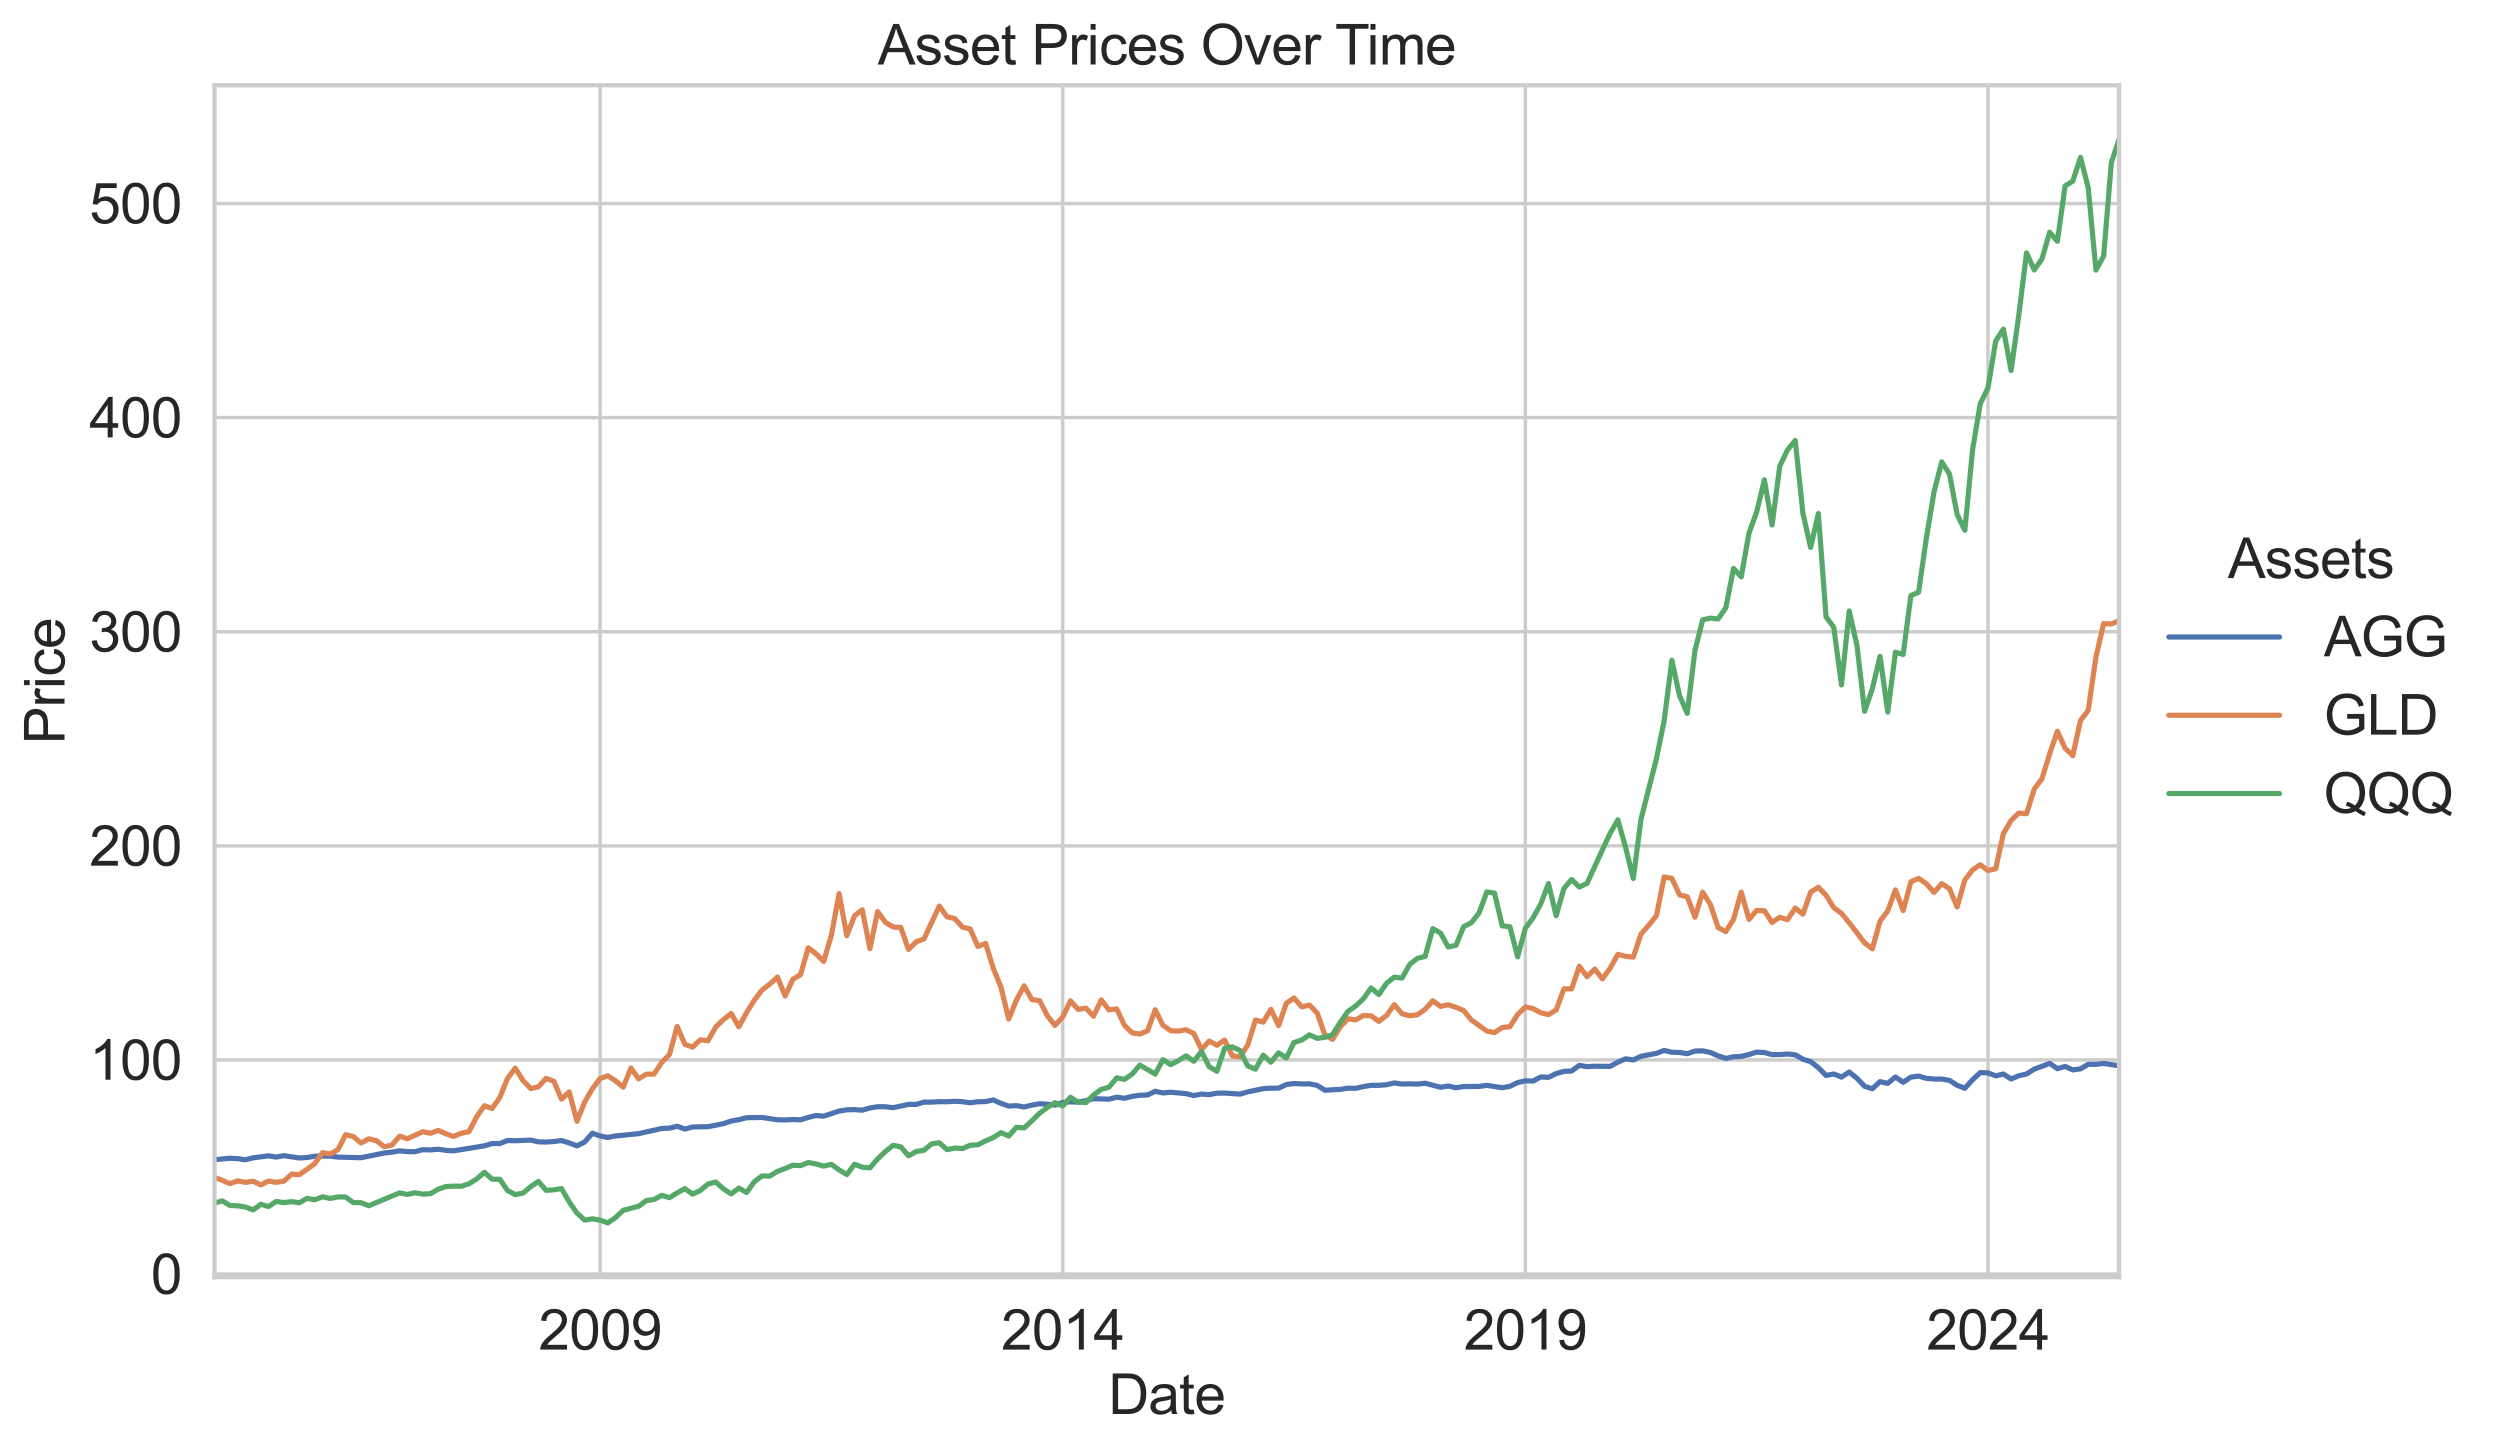 <?xml version="1.0" encoding="utf-8" standalone="no"?>
<!DOCTYPE svg PUBLIC "-//W3C//DTD SVG 1.1//EN"
  "http://www.w3.org/Graphics/SVG/1.1/DTD/svg11.dtd">
<svg xmlns:xlink="http://www.w3.org/1999/xlink" width="722.79pt" height="419.197pt" viewBox="0 0 722.79 419.197" xmlns="http://www.w3.org/2000/svg" version="1.1">
 <defs>
  <style type="text/css">*{stroke-linejoin: round; stroke-linecap: butt}</style>
 </defs>
 <g id="figure_1">
  <g id="patch_1">
   <path d="M 0 419.197 
L 722.79 419.197 
L 722.79 0 
L 0 0 
z
" style="fill: #ffffff"/>
  </g>
  <g id="axes_1">
   <g id="patch_2">
    <path d="M 62.025 369.233 
L 612.655 369.233 
L 612.655 24.652 
L 62.025 24.652 
z
" style="fill: #ffffff"/>
   </g>
   <g id="matplotlib.axis_1">
    <g id="xtick_1">
     <g id="line2d_1">
      <path d="M 173.489 369.233 
L 173.489 24.652 
" clip-path="url(#pc6cae1cfe9)" style="fill: none; stroke: #cccccc; stroke-linecap: round"/>
     </g>
     <g id="text_1">
      <!-- 2009 -->
      <g style="fill: #262626" transform="translate(155.694 390.185) scale(0.16 -0.16)">
       <defs>
        <path id="ArialMT-32" d="M 3222 541 
L 3222 0 
L 194 0 
Q 188 203 259 391 
Q 375 700 629 1000 
Q 884 1300 1366 1694 
Q 2113 2306 2375 2664 
Q 2638 3022 2638 3341 
Q 2638 3675 2398 3904 
Q 2159 4134 1775 4134 
Q 1369 4134 1125 3890 
Q 881 3647 878 3216 
L 300 3275 
Q 359 3922 746 4261 
Q 1134 4600 1788 4600 
Q 2447 4600 2831 4234 
Q 3216 3869 3216 3328 
Q 3216 3053 3103 2787 
Q 2991 2522 2730 2228 
Q 2469 1934 1863 1422 
Q 1356 997 1212 845 
Q 1069 694 975 541 
L 3222 541 
z
" transform="scale(0.016)"/>
        <path id="ArialMT-30" d="M 266 2259 
Q 266 3072 433 3567 
Q 600 4063 929 4331 
Q 1259 4600 1759 4600 
Q 2128 4600 2406 4451 
Q 2684 4303 2865 4023 
Q 3047 3744 3150 3342 
Q 3253 2941 3253 2259 
Q 3253 1453 3087 958 
Q 2922 463 2592 192 
Q 2263 -78 1759 -78 
Q 1097 -78 719 397 
Q 266 969 266 2259 
z
M 844 2259 
Q 844 1131 1108 757 
Q 1372 384 1759 384 
Q 2147 384 2411 759 
Q 2675 1134 2675 2259 
Q 2675 3391 2411 3762 
Q 2147 4134 1753 4134 
Q 1366 4134 1134 3806 
Q 844 3388 844 2259 
z
" transform="scale(0.016)"/>
        <path id="ArialMT-39" d="M 350 1059 
L 891 1109 
Q 959 728 1153 556 
Q 1347 384 1650 384 
Q 1909 384 2104 503 
Q 2300 622 2425 820 
Q 2550 1019 2634 1356 
Q 2719 1694 2719 2044 
Q 2719 2081 2716 2156 
Q 2547 1888 2255 1720 
Q 1963 1553 1622 1553 
Q 1053 1553 659 1965 
Q 266 2378 266 3053 
Q 266 3750 677 4175 
Q 1088 4600 1706 4600 
Q 2153 4600 2523 4359 
Q 2894 4119 3086 3673 
Q 3278 3228 3278 2384 
Q 3278 1506 3087 986 
Q 2897 466 2520 194 
Q 2144 -78 1638 -78 
Q 1100 -78 759 220 
Q 419 519 350 1059 
z
M 2653 3081 
Q 2653 3566 2395 3850 
Q 2138 4134 1775 4134 
Q 1400 4134 1122 3828 
Q 844 3522 844 3034 
Q 844 2597 1108 2323 
Q 1372 2050 1759 2050 
Q 2150 2050 2401 2323 
Q 2653 2597 2653 3081 
z
" transform="scale(0.016)"/>
       </defs>
       <use xlink:href="#ArialMT-32"/>
       <use xlink:href="#ArialMT-30" x="55.615"/>
       <use xlink:href="#ArialMT-30" x="111.23"/>
       <use xlink:href="#ArialMT-39" x="166.846"/>
      </g>
     </g>
    </g>
    <g id="xtick_2">
     <g id="line2d_2">
      <path d="M 307.245 369.233 
L 307.245 24.652 
" clip-path="url(#pc6cae1cfe9)" style="fill: none; stroke: #cccccc; stroke-linecap: round"/>
     </g>
     <g id="text_2">
      <!-- 2014 -->
      <g style="fill: #262626" transform="translate(289.45 390.185) scale(0.16 -0.16)">
       <defs>
        <path id="ArialMT-31" d="M 2384 0 
L 1822 0 
L 1822 3584 
Q 1619 3391 1289 3197 
Q 959 3003 697 2906 
L 697 3450 
Q 1169 3672 1522 3987 
Q 1875 4303 2022 4600 
L 2384 4600 
L 2384 0 
z
" transform="scale(0.016)"/>
        <path id="ArialMT-34" d="M 2069 0 
L 2069 1097 
L 81 1097 
L 81 1613 
L 2172 4581 
L 2631 4581 
L 2631 1613 
L 3250 1613 
L 3250 1097 
L 2631 1097 
L 2631 0 
L 2069 0 
z
M 2069 1613 
L 2069 3678 
L 634 1613 
L 2069 1613 
z
" transform="scale(0.016)"/>
       </defs>
       <use xlink:href="#ArialMT-32"/>
       <use xlink:href="#ArialMT-30" x="55.615"/>
       <use xlink:href="#ArialMT-31" x="111.23"/>
       <use xlink:href="#ArialMT-34" x="166.846"/>
      </g>
     </g>
    </g>
    <g id="xtick_3">
     <g id="line2d_3">
      <path d="M 441.001 369.233 
L 441.001 24.652 
" clip-path="url(#pc6cae1cfe9)" style="fill: none; stroke: #cccccc; stroke-linecap: round"/>
     </g>
     <g id="text_3">
      <!-- 2019 -->
      <g style="fill: #262626" transform="translate(423.206 390.185) scale(0.16 -0.16)">
       <use xlink:href="#ArialMT-32"/>
       <use xlink:href="#ArialMT-30" x="55.615"/>
       <use xlink:href="#ArialMT-31" x="111.23"/>
       <use xlink:href="#ArialMT-39" x="166.846"/>
      </g>
     </g>
    </g>
    <g id="xtick_4">
     <g id="line2d_4">
      <path d="M 574.757 369.233 
L 574.757 24.652 
" clip-path="url(#pc6cae1cfe9)" style="fill: none; stroke: #cccccc; stroke-linecap: round"/>
     </g>
     <g id="text_4">
      <!-- 2024 -->
      <g style="fill: #262626" transform="translate(556.962 390.185) scale(0.16 -0.16)">
       <use xlink:href="#ArialMT-32"/>
       <use xlink:href="#ArialMT-30" x="55.615"/>
       <use xlink:href="#ArialMT-32" x="111.23"/>
       <use xlink:href="#ArialMT-34" x="166.846"/>
      </g>
     </g>
    </g>
    <g id="xtick_5"/>
    <g id="xtick_6"/>
    <g id="xtick_7"/>
    <g id="xtick_8"/>
    <g id="xtick_9"/>
    <g id="xtick_10"/>
    <g id="xtick_11"/>
    <g id="xtick_12"/>
    <g id="xtick_13"/>
    <g id="xtick_14"/>
    <g id="xtick_15"/>
    <g id="xtick_16"/>
    <g id="xtick_17"/>
    <g id="xtick_18"/>
    <g id="xtick_19"/>
    <g id="xtick_20"/>
    <g id="xtick_21"/>
    <g id="text_5">
     <!-- Date -->
     <g style="fill: #262626" transform="translate(320.442 408.817) scale(0.16 -0.16)">
      <defs>
       <path id="ArialMT-44" d="M 494 0 
L 494 4581 
L 2072 4581 
Q 2606 4581 2888 4516 
Q 3281 4425 3559 4188 
Q 3922 3881 4101 3404 
Q 4281 2928 4281 2316 
Q 4281 1794 4159 1391 
Q 4038 988 3847 723 
Q 3656 459 3429 307 
Q 3203 156 2883 78 
Q 2563 0 2147 0 
L 494 0 
z
M 1100 541 
L 2078 541 
Q 2531 541 2789 625 
Q 3047 709 3200 863 
Q 3416 1078 3536 1442 
Q 3656 1806 3656 2325 
Q 3656 3044 3420 3430 
Q 3184 3816 2847 3947 
Q 2603 4041 2063 4041 
L 1100 4041 
L 1100 541 
z
" transform="scale(0.016)"/>
       <path id="ArialMT-61" d="M 2588 409 
Q 2275 144 1986 34 
Q 1697 -75 1366 -75 
Q 819 -75 525 192 
Q 231 459 231 875 
Q 231 1119 342 1320 
Q 453 1522 633 1644 
Q 813 1766 1038 1828 
Q 1203 1872 1538 1913 
Q 2219 1994 2541 2106 
Q 2544 2222 2544 2253 
Q 2544 2597 2384 2738 
Q 2169 2928 1744 2928 
Q 1347 2928 1158 2789 
Q 969 2650 878 2297 
L 328 2372 
Q 403 2725 575 2942 
Q 747 3159 1072 3276 
Q 1397 3394 1825 3394 
Q 2250 3394 2515 3294 
Q 2781 3194 2906 3042 
Q 3031 2891 3081 2659 
Q 3109 2516 3109 2141 
L 3109 1391 
Q 3109 606 3145 398 
Q 3181 191 3288 0 
L 2700 0 
Q 2613 175 2588 409 
z
M 2541 1666 
Q 2234 1541 1622 1453 
Q 1275 1403 1131 1340 
Q 988 1278 909 1158 
Q 831 1038 831 891 
Q 831 666 1001 516 
Q 1172 366 1500 366 
Q 1825 366 2078 508 
Q 2331 650 2450 897 
Q 2541 1088 2541 1459 
L 2541 1666 
z
" transform="scale(0.016)"/>
       <path id="ArialMT-74" d="M 1650 503 
L 1731 6 
Q 1494 -44 1306 -44 
Q 1000 -44 831 53 
Q 663 150 594 308 
Q 525 466 525 972 
L 525 2881 
L 113 2881 
L 113 3319 
L 525 3319 
L 525 4141 
L 1084 4478 
L 1084 3319 
L 1650 3319 
L 1650 2881 
L 1084 2881 
L 1084 941 
Q 1084 700 1114 631 
Q 1144 563 1211 522 
Q 1278 481 1403 481 
Q 1497 481 1650 503 
z
" transform="scale(0.016)"/>
       <path id="ArialMT-65" d="M 2694 1069 
L 3275 997 
Q 3138 488 2766 206 
Q 2394 -75 1816 -75 
Q 1088 -75 661 373 
Q 234 822 234 1631 
Q 234 2469 665 2931 
Q 1097 3394 1784 3394 
Q 2450 3394 2872 2941 
Q 3294 2488 3294 1666 
Q 3294 1616 3291 1516 
L 816 1516 
Q 847 969 1125 678 
Q 1403 388 1819 388 
Q 2128 388 2347 550 
Q 2566 713 2694 1069 
z
M 847 1978 
L 2700 1978 
Q 2663 2397 2488 2606 
Q 2219 2931 1791 2931 
Q 1403 2931 1139 2672 
Q 875 2413 847 1978 
z
" transform="scale(0.016)"/>
      </defs>
      <use xlink:href="#ArialMT-44"/>
      <use xlink:href="#ArialMT-61" x="72.217"/>
      <use xlink:href="#ArialMT-74" x="127.832"/>
      <use xlink:href="#ArialMT-65" x="155.615"/>
     </g>
    </g>
   </g>
   <g id="matplotlib.axis_2">
    <g id="ytick_1">
     <g id="line2d_5">
      <path d="M 62.025 368.351 
L 612.655 368.351 
" clip-path="url(#pc6cae1cfe9)" style="fill: none; stroke: #cccccc; stroke-linecap: round"/>
     </g>
     <g id="text_6">
      <!-- 0 -->
      <g style="fill: #262626" transform="translate(43.627 374.078) scale(0.16 -0.16)">
       <use xlink:href="#ArialMT-30"/>
      </g>
     </g>
    </g>
    <g id="ytick_2">
     <g id="line2d_6">
      <path d="M 62.025 306.448 
L 612.655 306.448 
" clip-path="url(#pc6cae1cfe9)" style="fill: none; stroke: #cccccc; stroke-linecap: round"/>
     </g>
     <g id="text_7">
      <!-- 100 -->
      <g style="fill: #262626" transform="translate(25.832 312.175) scale(0.16 -0.16)">
       <use xlink:href="#ArialMT-31"/>
       <use xlink:href="#ArialMT-30" x="55.615"/>
       <use xlink:href="#ArialMT-30" x="111.23"/>
      </g>
     </g>
    </g>
    <g id="ytick_3">
     <g id="line2d_7">
      <path d="M 62.025 244.545 
L 612.655 244.545 
" clip-path="url(#pc6cae1cfe9)" style="fill: none; stroke: #cccccc; stroke-linecap: round"/>
     </g>
     <g id="text_8">
      <!-- 200 -->
      <g style="fill: #262626" transform="translate(25.832 250.272) scale(0.16 -0.16)">
       <use xlink:href="#ArialMT-32"/>
       <use xlink:href="#ArialMT-30" x="55.615"/>
       <use xlink:href="#ArialMT-30" x="111.23"/>
      </g>
     </g>
    </g>
    <g id="ytick_4">
     <g id="line2d_8">
      <path d="M 62.025 182.642 
L 612.655 182.642 
" clip-path="url(#pc6cae1cfe9)" style="fill: none; stroke: #cccccc; stroke-linecap: round"/>
     </g>
     <g id="text_9">
      <!-- 300 -->
      <g style="fill: #262626" transform="translate(25.832 188.369) scale(0.16 -0.16)">
       <defs>
        <path id="ArialMT-33" d="M 269 1209 
L 831 1284 
Q 928 806 1161 595 
Q 1394 384 1728 384 
Q 2125 384 2398 659 
Q 2672 934 2672 1341 
Q 2672 1728 2419 1979 
Q 2166 2231 1775 2231 
Q 1616 2231 1378 2169 
L 1441 2663 
Q 1497 2656 1531 2656 
Q 1891 2656 2178 2843 
Q 2466 3031 2466 3422 
Q 2466 3731 2256 3934 
Q 2047 4138 1716 4138 
Q 1388 4138 1169 3931 
Q 950 3725 888 3313 
L 325 3413 
Q 428 3978 793 4289 
Q 1159 4600 1703 4600 
Q 2078 4600 2393 4439 
Q 2709 4278 2876 4000 
Q 3044 3722 3044 3409 
Q 3044 3113 2884 2869 
Q 2725 2625 2413 2481 
Q 2819 2388 3044 2092 
Q 3269 1797 3269 1353 
Q 3269 753 2831 336 
Q 2394 -81 1725 -81 
Q 1122 -81 723 278 
Q 325 638 269 1209 
z
" transform="scale(0.016)"/>
       </defs>
       <use xlink:href="#ArialMT-33"/>
       <use xlink:href="#ArialMT-30" x="55.615"/>
       <use xlink:href="#ArialMT-30" x="111.23"/>
      </g>
     </g>
    </g>
    <g id="ytick_5">
     <g id="line2d_9">
      <path d="M 62.025 120.74 
L 612.655 120.74 
" clip-path="url(#pc6cae1cfe9)" style="fill: none; stroke: #cccccc; stroke-linecap: round"/>
     </g>
     <g id="text_10">
      <!-- 400 -->
      <g style="fill: #262626" transform="translate(25.832 126.466) scale(0.16 -0.16)">
       <use xlink:href="#ArialMT-34"/>
       <use xlink:href="#ArialMT-30" x="55.615"/>
       <use xlink:href="#ArialMT-30" x="111.23"/>
      </g>
     </g>
    </g>
    <g id="ytick_6">
     <g id="line2d_10">
      <path d="M 62.025 58.837 
L 612.655 58.837 
" clip-path="url(#pc6cae1cfe9)" style="fill: none; stroke: #cccccc; stroke-linecap: round"/>
     </g>
     <g id="text_11">
      <!-- 500 -->
      <g style="fill: #262626" transform="translate(25.832 64.563) scale(0.16 -0.16)">
       <defs>
        <path id="ArialMT-35" d="M 266 1200 
L 856 1250 
Q 922 819 1161 601 
Q 1400 384 1738 384 
Q 2144 384 2425 690 
Q 2706 997 2706 1503 
Q 2706 1984 2436 2262 
Q 2166 2541 1728 2541 
Q 1456 2541 1237 2417 
Q 1019 2294 894 2097 
L 366 2166 
L 809 4519 
L 3088 4519 
L 3088 3981 
L 1259 3981 
L 1013 2750 
Q 1425 3038 1878 3038 
Q 2478 3038 2890 2622 
Q 3303 2206 3303 1553 
Q 3303 931 2941 478 
Q 2500 -78 1738 -78 
Q 1113 -78 717 272 
Q 322 622 266 1200 
z
" transform="scale(0.016)"/>
       </defs>
       <use xlink:href="#ArialMT-35"/>
       <use xlink:href="#ArialMT-30" x="55.615"/>
       <use xlink:href="#ArialMT-30" x="111.23"/>
      </g>
     </g>
    </g>
    <g id="text_12">
     <!-- Price -->
     <g style="fill: #262626" transform="translate(18.652 215.169) rotate(-90) scale(0.16 -0.16)">
      <defs>
       <path id="ArialMT-50" d="M 494 0 
L 494 4581 
L 2222 4581 
Q 2678 4581 2919 4538 
Q 3256 4481 3484 4323 
Q 3713 4166 3852 3881 
Q 3991 3597 3991 3256 
Q 3991 2672 3619 2267 
Q 3247 1863 2275 1863 
L 1100 1863 
L 1100 0 
L 494 0 
z
M 1100 2403 
L 2284 2403 
Q 2872 2403 3119 2622 
Q 3366 2841 3366 3238 
Q 3366 3525 3220 3729 
Q 3075 3934 2838 4000 
Q 2684 4041 2272 4041 
L 1100 4041 
L 1100 2403 
z
" transform="scale(0.016)"/>
       <path id="ArialMT-72" d="M 416 0 
L 416 3319 
L 922 3319 
L 922 2816 
Q 1116 3169 1280 3281 
Q 1444 3394 1641 3394 
Q 1925 3394 2219 3213 
L 2025 2691 
Q 1819 2813 1613 2813 
Q 1428 2813 1281 2702 
Q 1134 2591 1072 2394 
Q 978 2094 978 1738 
L 978 0 
L 416 0 
z
" transform="scale(0.016)"/>
       <path id="ArialMT-69" d="M 425 3934 
L 425 4581 
L 988 4581 
L 988 3934 
L 425 3934 
z
M 425 0 
L 425 3319 
L 988 3319 
L 988 0 
L 425 0 
z
" transform="scale(0.016)"/>
       <path id="ArialMT-63" d="M 2588 1216 
L 3141 1144 
Q 3050 572 2676 248 
Q 2303 -75 1759 -75 
Q 1078 -75 664 370 
Q 250 816 250 1647 
Q 250 2184 428 2587 
Q 606 2991 970 3192 
Q 1334 3394 1763 3394 
Q 2303 3394 2647 3120 
Q 2991 2847 3088 2344 
L 2541 2259 
Q 2463 2594 2264 2762 
Q 2066 2931 1784 2931 
Q 1359 2931 1093 2626 
Q 828 2322 828 1663 
Q 828 994 1084 691 
Q 1341 388 1753 388 
Q 2084 388 2306 591 
Q 2528 794 2588 1216 
z
" transform="scale(0.016)"/>
      </defs>
      <use xlink:href="#ArialMT-50"/>
      <use xlink:href="#ArialMT-72" x="66.699"/>
      <use xlink:href="#ArialMT-69" x="100"/>
      <use xlink:href="#ArialMT-63" x="122.217"/>
      <use xlink:href="#ArialMT-65" x="172.217"/>
     </g>
    </g>
   </g>
   <g id="line2d_11">
    <path d="M 62.025 335.294 
L 66.484 334.867 
L 68.713 334.992 
L 70.942 335.317 
L 73.171 334.748 
L 77.63 334.173 
L 79.859 334.527 
L 82.088 334.127 
L 86.547 334.783 
L 88.776 334.658 
L 91.006 334.276 
L 95.464 334.241 
L 97.693 334.537 
L 104.381 334.709 
L 111.069 333.348 
L 113.298 333.108 
L 115.528 332.734 
L 117.757 332.948 
L 119.986 332.973 
L 122.215 332.398 
L 124.445 332.468 
L 126.674 332.256 
L 128.903 332.587 
L 131.132 332.722 
L 140.049 331.278 
L 142.279 330.609 
L 144.508 330.613 
L 146.737 329.74 
L 148.967 329.802 
L 153.425 329.625 
L 155.654 330.115 
L 157.884 330.186 
L 160.113 330.036 
L 162.342 329.751 
L 164.571 330.431 
L 166.801 331.296 
L 169.03 330.175 
L 171.259 327.632 
L 173.489 328.441 
L 175.718 328.862 
L 177.947 328.426 
L 184.635 327.766 
L 191.323 326.255 
L 193.552 326.161 
L 195.781 325.619 
L 198.011 326.423 
L 200.24 325.829 
L 204.698 325.748 
L 209.157 324.867 
L 211.386 324.098 
L 213.615 323.72 
L 215.845 323.146 
L 220.303 323.074 
L 224.762 323.755 
L 226.991 323.793 
L 229.22 323.663 
L 231.45 323.763 
L 233.679 323.064 
L 235.908 322.503 
L 238.137 322.707 
L 242.596 321.231 
L 244.825 320.868 
L 247.055 320.808 
L 249.284 320.965 
L 251.513 320.322 
L 253.742 319.974 
L 255.972 319.981 
L 258.201 320.258 
L 262.659 319.299 
L 264.889 319.308 
L 267.118 318.64 
L 269.347 318.64 
L 271.576 318.508 
L 273.806 318.531 
L 276.035 318.397 
L 278.264 318.519 
L 280.494 318.829 
L 282.723 318.536 
L 284.952 318.487 
L 287.181 318.004 
L 289.411 319.011 
L 291.64 319.784 
L 293.869 319.653 
L 296.098 320.055 
L 298.328 319.514 
L 300.557 319.108 
L 302.786 319.231 
L 305.016 319.505 
L 307.245 318.752 
L 309.474 318.565 
L 311.703 318.639 
L 313.933 318.23 
L 316.162 317.639 
L 320.62 317.796 
L 322.85 317.215 
L 325.079 317.529 
L 327.308 316.988 
L 329.538 316.651 
L 331.767 316.574 
L 333.996 315.512 
L 336.225 315.985 
L 338.455 315.788 
L 342.913 316.187 
L 345.142 316.749 
L 347.372 316.304 
L 349.601 316.479 
L 351.83 316.058 
L 354.06 316.022 
L 358.518 316.326 
L 360.747 315.68 
L 365.206 314.748 
L 367.435 314.611 
L 369.664 314.604 
L 371.894 313.564 
L 374.123 313.266 
L 376.352 313.384 
L 378.582 313.356 
L 380.811 313.805 
L 383.04 315.205 
L 387.499 314.956 
L 389.728 314.612 
L 391.957 314.641 
L 394.186 314.154 
L 396.416 313.782 
L 398.645 313.792 
L 400.874 313.609 
L 403.104 313.094 
L 405.333 313.41 
L 407.562 313.356 
L 409.791 313.438 
L 412.021 313.177 
L 416.479 314.348 
L 418.708 313.985 
L 420.938 314.497 
L 423.167 314.141 
L 427.625 314.101 
L 429.855 313.793 
L 434.313 314.48 
L 436.543 314.064 
L 438.772 312.989 
L 441.001 312.485 
L 443.23 312.548 
L 445.46 311.364 
L 447.689 311.478 
L 449.918 310.391 
L 452.147 309.754 
L 454.377 309.648 
L 456.606 308.014 
L 458.835 308.384 
L 461.065 308.259 
L 465.523 308.308 
L 467.752 307.089 
L 469.982 306.118 
L 472.211 306.446 
L 474.44 305.382 
L 478.899 304.541 
L 481.128 303.69 
L 483.357 304.223 
L 485.587 304.285 
L 487.816 304.643 
L 490.045 303.874 
L 492.274 303.819 
L 494.504 304.299 
L 496.733 305.271 
L 498.962 305.995 
L 501.191 305.538 
L 503.421 305.41 
L 505.65 304.889 
L 507.879 304.18 
L 510.109 304.309 
L 512.338 304.896 
L 514.567 304.902 
L 516.796 304.73 
L 519.026 304.958 
L 521.255 306.225 
L 523.484 306.937 
L 525.713 308.664 
L 527.943 310.936 
L 530.172 310.499 
L 532.401 311.397 
L 534.631 309.952 
L 536.86 311.729 
L 539.089 314.076 
L 541.318 314.77 
L 543.548 312.729 
L 545.777 313.213 
L 548.006 311.377 
L 550.235 312.896 
L 552.465 311.431 
L 554.694 311.103 
L 556.923 311.758 
L 559.152 311.967 
L 561.382 311.975 
L 563.611 312.331 
L 565.84 313.782 
L 568.07 314.639 
L 570.299 312.172 
L 572.528 310.095 
L 574.757 310.183 
L 576.987 311.041 
L 579.216 310.523 
L 581.445 311.957 
L 583.674 311.015 
L 585.904 310.507 
L 588.133 309.108 
L 592.592 307.441 
L 594.821 308.975 
L 597.05 308.316 
L 599.279 309.332 
L 601.509 309.028 
L 603.738 307.7 
L 605.967 307.716 
L 608.196 307.455 
L 612.655 308.132 
L 612.655 308.132 
" clip-path="url(#pc6cae1cfe9)" style="fill: none; stroke: #4c72b0; stroke-width: 1.5; stroke-linecap: round"/>
   </g>
   <g id="line2d_12">
    <path d="M 62.025 340.421 
L 64.254 341.238 
L 66.484 342.216 
L 68.713 341.405 
L 70.942 341.844 
L 73.171 341.516 
L 75.401 342.569 
L 77.63 341.461 
L 79.859 341.844 
L 82.088 341.485 
L 84.318 339.443 
L 86.547 339.628 
L 91.006 336.422 
L 93.235 333.252 
L 95.464 333.642 
L 97.693 332.386 
L 99.923 328.059 
L 102.152 328.591 
L 104.381 330.448 
L 106.61 329.253 
L 108.84 329.792 
L 111.069 331.538 
L 113.298 331.061 
L 115.528 328.492 
L 117.757 329.222 
L 122.215 327.198 
L 124.445 327.656 
L 126.674 326.821 
L 128.903 327.78 
L 131.132 328.566 
L 133.362 327.625 
L 135.591 327.173 
L 137.82 322.846 
L 140.049 319.683 
L 142.279 320.488 
L 144.508 317.306 
L 146.737 311.772 
L 148.967 308.813 
L 151.196 312.385 
L 153.425 314.712 
L 155.654 314.217 
L 157.884 311.772 
L 160.113 312.589 
L 162.342 317.77 
L 164.571 315.69 
L 166.801 324.19 
L 169.03 318.637 
L 171.259 314.793 
L 173.489 311.828 
L 175.718 311.011 
L 177.947 312.465 
L 180.176 314.329 
L 182.406 308.801 
L 184.635 311.908 
L 186.864 310.565 
L 189.093 310.534 
L 191.323 307.16 
L 193.552 304.882 
L 195.781 296.767 
L 198.011 301.923 
L 200.24 302.759 
L 202.469 300.611 
L 204.698 300.908 
L 206.928 296.94 
L 209.157 294.761 
L 211.386 293.028 
L 213.615 296.86 
L 215.845 292.78 
L 218.074 289.171 
L 220.303 286.256 
L 222.533 284.522 
L 224.762 282.48 
L 226.991 287.958 
L 229.22 283.136 
L 231.45 281.774 
L 233.679 274.03 
L 235.908 275.72 
L 238.137 277.973 
L 240.367 270.365 
L 242.596 258.337 
L 244.825 270.508 
L 247.055 264.763 
L 249.284 263.036 
L 251.513 274.265 
L 253.742 263.543 
L 255.972 266.651 
L 258.201 267.994 
L 260.43 268.143 
L 262.659 274.494 
L 264.889 272.284 
L 267.118 271.479 
L 271.576 261.946 
L 273.806 265.079 
L 276.035 265.561 
L 278.264 268.056 
L 280.494 268.564 
L 282.723 273.64 
L 284.952 272.742 
L 287.181 279.972 
L 289.411 285.451 
L 291.64 294.619 
L 293.869 289.14 
L 296.098 285.018 
L 298.328 289.004 
L 300.557 289.276 
L 302.786 293.634 
L 305.016 296.47 
L 307.245 294.012 
L 309.474 289.351 
L 311.703 291.833 
L 313.933 291.455 
L 316.162 293.802 
L 318.391 289.091 
L 320.62 291.969 
L 322.85 291.678 
L 325.079 296.414 
L 327.308 298.611 
L 329.538 298.952 
L 331.767 298.042 
L 333.996 291.932 
L 336.225 296.445 
L 338.455 297.992 
L 340.684 298.11 
L 342.913 297.72 
L 345.142 298.791 
L 347.372 303.397 
L 349.601 300.989 
L 351.83 302.202 
L 354.06 300.691 
L 356.289 305.26 
L 358.518 305.545 
L 360.747 302.146 
L 362.977 294.91 
L 365.206 295.529 
L 367.435 291.808 
L 369.664 296.507 
L 371.894 290.063 
L 374.123 288.509 
L 376.352 291.109 
L 378.582 290.576 
L 380.811 292.867 
L 383.04 299.175 
L 385.269 300.499 
L 387.499 296.822 
L 389.728 294.544 
L 391.957 294.86 
L 394.186 293.591 
L 396.416 293.684 
L 398.645 295.293 
L 400.874 293.604 
L 403.104 290.465 
L 405.333 293.09 
L 407.562 293.653 
L 409.791 293.387 
L 412.021 291.808 
L 414.25 289.332 
L 416.479 290.973 
L 418.708 290.484 
L 420.938 291.226 
L 423.167 292.149 
L 425.396 294.903 
L 429.855 298.085 
L 432.084 298.55 
L 434.313 297.07 
L 436.543 296.829 
L 438.772 293.294 
L 441.001 291.127 
L 443.23 291.598 
L 445.46 292.824 
L 447.689 293.325 
L 449.918 292.006 
L 452.147 285.897 
L 454.377 285.89 
L 456.606 279.366 
L 458.835 282.387 
L 461.065 280.183 
L 463.294 283.012 
L 465.523 279.892 
L 467.752 275.912 
L 469.982 276.5 
L 472.211 276.704 
L 474.44 270.049 
L 476.669 267.505 
L 478.899 264.744 
L 481.128 253.565 
L 483.357 253.936 
L 485.587 258.709 
L 487.816 259.278 
L 490.045 265.178 
L 492.274 257.941 
L 494.504 261.501 
L 496.733 268.186 
L 498.962 269.331 
L 501.191 265.803 
L 503.421 257.929 
L 505.65 265.821 
L 507.879 263.228 
L 510.109 263.308 
L 512.338 266.694 
L 514.567 265.19 
L 516.796 265.902 
L 519.026 262.522 
L 521.255 264.299 
L 523.484 257.929 
L 525.713 256.524 
L 527.943 258.839 
L 530.172 262.411 
L 532.401 264.07 
L 534.631 266.769 
L 539.089 272.606 
L 541.318 274.315 
L 543.548 266.329 
L 545.777 263.339 
L 548.006 257.291 
L 550.235 263.252 
L 552.465 254.933 
L 554.694 253.955 
L 556.923 255.49 
L 559.152 257.997 
L 561.382 255.471 
L 563.611 256.914 
L 565.84 262.219 
L 568.07 254.394 
L 570.299 251.51 
L 572.528 250.011 
L 574.757 251.695 
L 576.987 251.163 
L 579.216 241.005 
L 581.445 237.198 
L 583.674 235.074 
L 585.904 235.254 
L 588.133 228.11 
L 590.362 225.176 
L 592.592 217.89 
L 594.821 211.421 
L 597.05 216.324 
L 599.279 218.466 
L 601.509 208.295 
L 603.738 205.379 
L 605.967 189.984 
L 608.196 180.309 
L 610.426 180.414 
L 612.655 179.436 
L 612.655 179.436 
" clip-path="url(#pc6cae1cfe9)" style="fill: none; stroke: #dd8452; stroke-width: 1.5; stroke-linecap: round"/>
   </g>
   <g id="line2d_13">
    <path d="M 62.025 347.816 
L 64.254 347.196 
L 66.484 348.531 
L 68.713 348.627 
L 70.942 348.971 
L 73.171 349.814 
L 75.401 348.171 
L 77.63 348.842 
L 79.859 347.357 
L 82.088 347.675 
L 84.318 347.42 
L 86.547 347.733 
L 88.776 346.476 
L 91.006 346.865 
L 93.235 346.019 
L 95.464 346.498 
L 97.693 346.041 
L 99.923 346.083 
L 102.152 347.696 
L 104.381 347.708 
L 106.61 348.597 
L 115.528 344.889 
L 117.757 345.33 
L 119.986 344.844 
L 122.215 345.239 
L 124.445 345.118 
L 126.674 343.821 
L 128.903 343.047 
L 131.132 342.925 
L 133.362 342.963 
L 135.591 342.247 
L 137.82 340.876 
L 140.049 338.941 
L 142.279 340.929 
L 144.508 340.949 
L 146.737 344.207 
L 148.967 345.373 
L 151.196 344.943 
L 153.425 343.075 
L 155.654 341.575 
L 157.884 344.15 
L 160.113 343.995 
L 162.342 343.641 
L 164.571 347.49 
L 166.801 350.717 
L 169.03 352.739 
L 171.259 352.383 
L 173.489 352.748 
L 175.718 353.57 
L 177.947 352.045 
L 180.176 349.915 
L 184.635 348.762 
L 186.864 347.108 
L 189.093 346.796 
L 191.323 345.579 
L 193.552 346.274 
L 195.781 344.873 
L 198.011 343.651 
L 200.24 345.249 
L 202.469 344.186 
L 204.698 342.322 
L 206.928 341.739 
L 209.157 343.706 
L 211.386 345.179 
L 213.615 343.497 
L 215.845 344.772 
L 218.074 341.666 
L 220.303 339.974 
L 222.533 340.023 
L 224.762 338.676 
L 226.991 337.836 
L 229.22 336.872 
L 231.45 337.013 
L 233.679 336.113 
L 235.908 336.506 
L 238.137 337.151 
L 240.367 336.631 
L 242.596 338.239 
L 244.825 339.591 
L 247.055 336.6 
L 249.284 337.454 
L 251.513 337.644 
L 253.742 335.059 
L 255.972 332.925 
L 258.201 331.135 
L 260.43 331.57 
L 262.659 334.16 
L 264.889 332.921 
L 267.118 332.568 
L 269.347 330.713 
L 271.576 330.378 
L 273.806 332.383 
L 276.035 331.912 
L 278.264 332.082 
L 280.494 331.113 
L 282.723 330.985 
L 284.952 329.855 
L 287.181 328.878 
L 289.411 327.466 
L 291.64 328.445 
L 293.869 325.926 
L 296.098 326.094 
L 298.328 324.052 
L 300.557 321.856 
L 302.786 320.205 
L 305.016 318.795 
L 307.245 319.748 
L 309.474 317.243 
L 311.703 318.64 
L 313.933 318.799 
L 316.162 316.576 
L 318.391 314.959 
L 320.62 314.328 
L 322.85 311.622 
L 325.079 312.051 
L 327.308 310.563 
L 329.538 307.936 
L 333.996 310.52 
L 336.225 306.344 
L 338.455 307.807 
L 340.684 306.643 
L 342.913 305.255 
L 345.142 306.823 
L 347.372 304.018 
L 349.601 308.409 
L 351.83 309.732 
L 354.06 303.067 
L 356.289 302.669 
L 358.518 303.717 
L 360.747 308.183 
L 362.977 309.125 
L 365.206 305.067 
L 367.435 307.083 
L 369.664 304.406 
L 371.894 305.863 
L 374.123 301.394 
L 376.352 300.691 
L 378.582 299.194 
L 380.811 300.201 
L 383.04 299.904 
L 385.269 299.129 
L 387.499 295.571 
L 389.728 292.387 
L 391.957 290.847 
L 394.186 288.734 
L 396.416 285.631 
L 398.645 287.548 
L 400.874 284.266 
L 403.104 282.523 
L 405.333 282.776 
L 407.562 278.834 
L 409.791 277.069 
L 412.021 276.519 
L 414.25 268.477 
L 416.479 269.768 
L 418.708 273.789 
L 420.938 273.311 
L 423.167 267.919 
L 425.396 266.769 
L 427.625 263.929 
L 429.855 257.892 
L 432.084 258.203 
L 434.313 267.671 
L 436.543 267.938 
L 438.772 276.635 
L 441.001 268.37 
L 443.23 265.38 
L 445.46 261.339 
L 447.689 255.454 
L 449.918 264.74 
L 452.147 256.875 
L 454.377 254.273 
L 456.606 256.44 
L 458.835 255.412 
L 463.294 245.668 
L 465.523 240.901 
L 467.752 237.028 
L 469.982 244.983 
L 472.211 253.971 
L 474.44 236.844 
L 478.899 219.35 
L 481.128 208.404 
L 483.357 190.898 
L 485.587 201.153 
L 487.816 206.244 
L 490.045 188.046 
L 492.274 179.207 
L 494.504 178.712 
L 496.733 178.965 
L 498.962 175.714 
L 501.191 164.33 
L 503.421 166.78 
L 505.65 154.158 
L 507.879 148.03 
L 510.109 138.735 
L 512.338 151.785 
L 514.567 134.754 
L 516.796 130.089 
L 519.026 127.343 
L 521.255 148.425 
L 523.484 158.268 
L 525.713 148.462 
L 527.943 178.357 
L 530.172 181.372 
L 532.401 198.028 
L 534.631 176.649 
L 536.86 186.488 
L 539.089 205.648 
L 541.318 199.14 
L 543.548 189.759 
L 545.777 205.857 
L 548.006 188.562 
L 550.235 189.209 
L 552.465 172.204 
L 554.694 171.208 
L 556.923 155.665 
L 559.152 142.258 
L 561.382 133.53 
L 563.611 137.013 
L 565.84 148.764 
L 568.07 153.3 
L 570.299 130.034 
L 572.528 116.719 
L 574.757 112.142 
L 576.987 98.605 
L 579.216 95.166 
L 581.445 107.114 
L 583.674 91.044 
L 585.904 73.101 
L 588.133 78.056 
L 590.362 74.852 
L 592.592 67.157 
L 594.821 69.761 
L 597.05 53.784 
L 599.279 52.356 
L 601.509 45.52 
L 603.738 54.248 
L 605.967 78.076 
L 608.196 74.021 
L 610.426 47.007 
L 612.655 40.315 
L 612.655 40.315 
" clip-path="url(#pc6cae1cfe9)" style="fill: none; stroke: #55a868; stroke-width: 1.5; stroke-linecap: round"/>
   </g>
   <g id="patch_3">
    <path d="M 62.025 369.233 
L 62.025 24.652 
" style="fill: none; stroke: #cccccc; stroke-width: 1.25; stroke-linejoin: miter; stroke-linecap: square"/>
   </g>
   <g id="patch_4">
    <path d="M 612.655 369.233 
L 612.655 24.652 
" style="fill: none; stroke: #cccccc; stroke-width: 1.25; stroke-linejoin: miter; stroke-linecap: square"/>
   </g>
   <g id="patch_5">
    <path d="M 62.025 369.233 
L 612.655 369.233 
" style="fill: none; stroke: #cccccc; stroke-width: 1.25; stroke-linejoin: miter; stroke-linecap: square"/>
   </g>
   <g id="patch_6">
    <path d="M 62.025 24.652 
L 612.655 24.652 
" style="fill: none; stroke: #cccccc; stroke-width: 1.25; stroke-linejoin: miter; stroke-linecap: square"/>
   </g>
   <g id="text_13">
    <!-- Asset Prices Over Time -->
    <g style="fill: #262626" transform="translate(253.768 18.652) scale(0.16 -0.16)">
     <defs>
      <path id="ArialMT-41" d="M -9 0 
L 1750 4581 
L 2403 4581 
L 4278 0 
L 3588 0 
L 3053 1388 
L 1138 1388 
L 634 0 
L -9 0 
z
M 1313 1881 
L 2866 1881 
L 2388 3150 
Q 2169 3728 2063 4100 
Q 1975 3659 1816 3225 
L 1313 1881 
z
" transform="scale(0.016)"/>
      <path id="ArialMT-73" d="M 197 991 
L 753 1078 
Q 800 744 1014 566 
Q 1228 388 1613 388 
Q 2000 388 2187 545 
Q 2375 703 2375 916 
Q 2375 1106 2209 1216 
Q 2094 1291 1634 1406 
Q 1016 1563 777 1677 
Q 538 1791 414 1992 
Q 291 2194 291 2438 
Q 291 2659 392 2848 
Q 494 3038 669 3163 
Q 800 3259 1026 3326 
Q 1253 3394 1513 3394 
Q 1903 3394 2198 3281 
Q 2494 3169 2634 2976 
Q 2775 2784 2828 2463 
L 2278 2388 
Q 2241 2644 2061 2787 
Q 1881 2931 1553 2931 
Q 1166 2931 1000 2803 
Q 834 2675 834 2503 
Q 834 2394 903 2306 
Q 972 2216 1119 2156 
Q 1203 2125 1616 2013 
Q 2213 1853 2448 1751 
Q 2684 1650 2818 1456 
Q 2953 1263 2953 975 
Q 2953 694 2789 445 
Q 2625 197 2315 61 
Q 2006 -75 1616 -75 
Q 969 -75 630 194 
Q 291 463 197 991 
z
" transform="scale(0.016)"/>
      <path id="ArialMT-20" transform="scale(0.016)"/>
      <path id="ArialMT-4f" d="M 309 2231 
Q 309 3372 921 4017 
Q 1534 4663 2503 4663 
Q 3138 4663 3647 4359 
Q 4156 4056 4423 3514 
Q 4691 2972 4691 2284 
Q 4691 1588 4409 1038 
Q 4128 488 3612 205 
Q 3097 -78 2500 -78 
Q 1853 -78 1343 234 
Q 834 547 571 1087 
Q 309 1628 309 2231 
z
M 934 2222 
Q 934 1394 1379 917 
Q 1825 441 2497 441 
Q 3181 441 3623 922 
Q 4066 1403 4066 2288 
Q 4066 2847 3877 3264 
Q 3688 3681 3323 3911 
Q 2959 4141 2506 4141 
Q 1863 4141 1398 3698 
Q 934 3256 934 2222 
z
" transform="scale(0.016)"/>
      <path id="ArialMT-76" d="M 1344 0 
L 81 3319 
L 675 3319 
L 1388 1331 
Q 1503 1009 1600 663 
Q 1675 925 1809 1294 
L 2547 3319 
L 3125 3319 
L 1869 0 
L 1344 0 
z
" transform="scale(0.016)"/>
      <path id="ArialMT-54" d="M 1659 0 
L 1659 4041 
L 150 4041 
L 150 4581 
L 3781 4581 
L 3781 4041 
L 2266 4041 
L 2266 0 
L 1659 0 
z
" transform="scale(0.016)"/>
      <path id="ArialMT-6d" d="M 422 0 
L 422 3319 
L 925 3319 
L 925 2853 
Q 1081 3097 1340 3245 
Q 1600 3394 1931 3394 
Q 2300 3394 2536 3241 
Q 2772 3088 2869 2813 
Q 3263 3394 3894 3394 
Q 4388 3394 4653 3120 
Q 4919 2847 4919 2278 
L 4919 0 
L 4359 0 
L 4359 2091 
Q 4359 2428 4304 2576 
Q 4250 2725 4106 2815 
Q 3963 2906 3769 2906 
Q 3419 2906 3187 2673 
Q 2956 2441 2956 1928 
L 2956 0 
L 2394 0 
L 2394 2156 
Q 2394 2531 2256 2718 
Q 2119 2906 1806 2906 
Q 1569 2906 1367 2781 
Q 1166 2656 1075 2415 
Q 984 2175 984 1722 
L 984 0 
L 422 0 
z
" transform="scale(0.016)"/>
     </defs>
     <use xlink:href="#ArialMT-41"/>
     <use xlink:href="#ArialMT-73" x="66.699"/>
     <use xlink:href="#ArialMT-73" x="116.699"/>
     <use xlink:href="#ArialMT-65" x="166.699"/>
     <use xlink:href="#ArialMT-74" x="222.314"/>
     <use xlink:href="#ArialMT-20" x="250.098"/>
     <use xlink:href="#ArialMT-50" x="277.881"/>
     <use xlink:href="#ArialMT-72" x="344.58"/>
     <use xlink:href="#ArialMT-69" x="377.881"/>
     <use xlink:href="#ArialMT-63" x="400.098"/>
     <use xlink:href="#ArialMT-65" x="450.098"/>
     <use xlink:href="#ArialMT-73" x="505.713"/>
     <use xlink:href="#ArialMT-20" x="555.713"/>
     <use xlink:href="#ArialMT-4f" x="583.496"/>
     <use xlink:href="#ArialMT-76" x="661.279"/>
     <use xlink:href="#ArialMT-65" x="711.279"/>
     <use xlink:href="#ArialMT-72" x="766.895"/>
     <use xlink:href="#ArialMT-20" x="800.195"/>
     <use xlink:href="#ArialMT-54" x="826.229"/>
     <use xlink:href="#ArialMT-69" x="883.562"/>
     <use xlink:href="#ArialMT-6d" x="905.779"/>
     <use xlink:href="#ArialMT-65" x="989.08"/>
    </g>
   </g>
   <g id="legend_1">
    <g id="text_14">
     <!-- Assets -->
     <g style="fill: #262626" transform="translate(644.115 167.13) scale(0.16 -0.16)">
      <use xlink:href="#ArialMT-41"/>
      <use xlink:href="#ArialMT-73" x="66.699"/>
      <use xlink:href="#ArialMT-73" x="116.699"/>
      <use xlink:href="#ArialMT-65" x="166.699"/>
      <use xlink:href="#ArialMT-74" x="222.314"/>
      <use xlink:href="#ArialMT-73" x="250.098"/>
     </g>
    </g>
    <g id="line2d_14">
     <path d="M 627.055 184.162 
L 643.055 184.162 
L 659.055 184.162 
" style="fill: none; stroke: #4c72b0; stroke-width: 1.5; stroke-linecap: round"/>
    </g>
    <g id="text_15">
     <!-- AGG -->
     <g style="fill: #262626" transform="translate(671.855 189.762) scale(0.16 -0.16)">
      <defs>
       <path id="ArialMT-47" d="M 2638 1797 
L 2638 2334 
L 4578 2338 
L 4578 638 
Q 4131 281 3656 101 
Q 3181 -78 2681 -78 
Q 2006 -78 1454 211 
Q 903 500 622 1047 
Q 341 1594 341 2269 
Q 341 2938 620 3517 
Q 900 4097 1425 4378 
Q 1950 4659 2634 4659 
Q 3131 4659 3532 4498 
Q 3934 4338 4162 4050 
Q 4391 3763 4509 3300 
L 3963 3150 
Q 3859 3500 3706 3700 
Q 3553 3900 3268 4020 
Q 2984 4141 2638 4141 
Q 2222 4141 1919 4014 
Q 1616 3888 1430 3681 
Q 1244 3475 1141 3228 
Q 966 2803 966 2306 
Q 966 1694 1177 1281 
Q 1388 869 1791 669 
Q 2194 469 2647 469 
Q 3041 469 3416 620 
Q 3791 772 3984 944 
L 3984 1797 
L 2638 1797 
z
" transform="scale(0.016)"/>
      </defs>
      <use xlink:href="#ArialMT-41"/>
      <use xlink:href="#ArialMT-47" x="66.699"/>
      <use xlink:href="#ArialMT-47" x="144.482"/>
     </g>
    </g>
    <g id="line2d_15">
     <path d="M 627.055 206.795 
L 643.055 206.795 
L 659.055 206.795 
" style="fill: none; stroke: #dd8452; stroke-width: 1.5; stroke-linecap: round"/>
    </g>
    <g id="text_16">
     <!-- GLD -->
     <g style="fill: #262626" transform="translate(671.855 212.395) scale(0.16 -0.16)">
      <defs>
       <path id="ArialMT-4c" d="M 469 0 
L 469 4581 
L 1075 4581 
L 1075 541 
L 3331 541 
L 3331 0 
L 469 0 
z
" transform="scale(0.016)"/>
      </defs>
      <use xlink:href="#ArialMT-47"/>
      <use xlink:href="#ArialMT-4c" x="77.783"/>
      <use xlink:href="#ArialMT-44" x="133.398"/>
     </g>
    </g>
    <g id="line2d_16">
     <path d="M 627.055 229.428 
L 643.055 229.428 
L 659.055 229.428 
" style="fill: none; stroke: #55a868; stroke-width: 1.5; stroke-linecap: round"/>
    </g>
    <g id="text_17">
     <!-- QQQ -->
     <g style="fill: #262626" transform="translate(671.855 235.028) scale(0.16 -0.16)">
      <defs>
       <path id="ArialMT-51" d="M 3966 491 
Q 4388 200 4744 66 
L 4566 -356 
Q 4072 -178 3581 206 
Q 3072 -78 2456 -78 
Q 1834 -78 1328 222 
Q 822 522 548 1065 
Q 275 1609 275 2291 
Q 275 2969 550 3525 
Q 825 4081 1333 4372 
Q 1841 4663 2469 4663 
Q 3103 4663 3612 4361 
Q 4122 4059 4389 3517 
Q 4656 2975 4656 2294 
Q 4656 1728 4484 1276 
Q 4313 825 3966 491 
z
M 2631 1266 
Q 3156 1119 3497 828 
Q 4031 1316 4031 2294 
Q 4031 2850 3842 3265 
Q 3653 3681 3289 3911 
Q 2925 4141 2472 4141 
Q 1794 4141 1347 3677 
Q 900 3213 900 2291 
Q 900 1397 1342 919 
Q 1784 441 2472 441 
Q 2797 441 3084 563 
Q 2800 747 2484 825 
L 2631 1266 
z
" transform="scale(0.016)"/>
      </defs>
      <use xlink:href="#ArialMT-51"/>
      <use xlink:href="#ArialMT-51" x="77.783"/>
      <use xlink:href="#ArialMT-51" x="155.566"/>
     </g>
    </g>
   </g>
  </g>
 </g>
 <defs>
  <clipPath id="pc6cae1cfe9">
   <rect x="62.025" y="24.652" width="550.63" height="344.58"/>
  </clipPath>
 </defs>
</svg>
